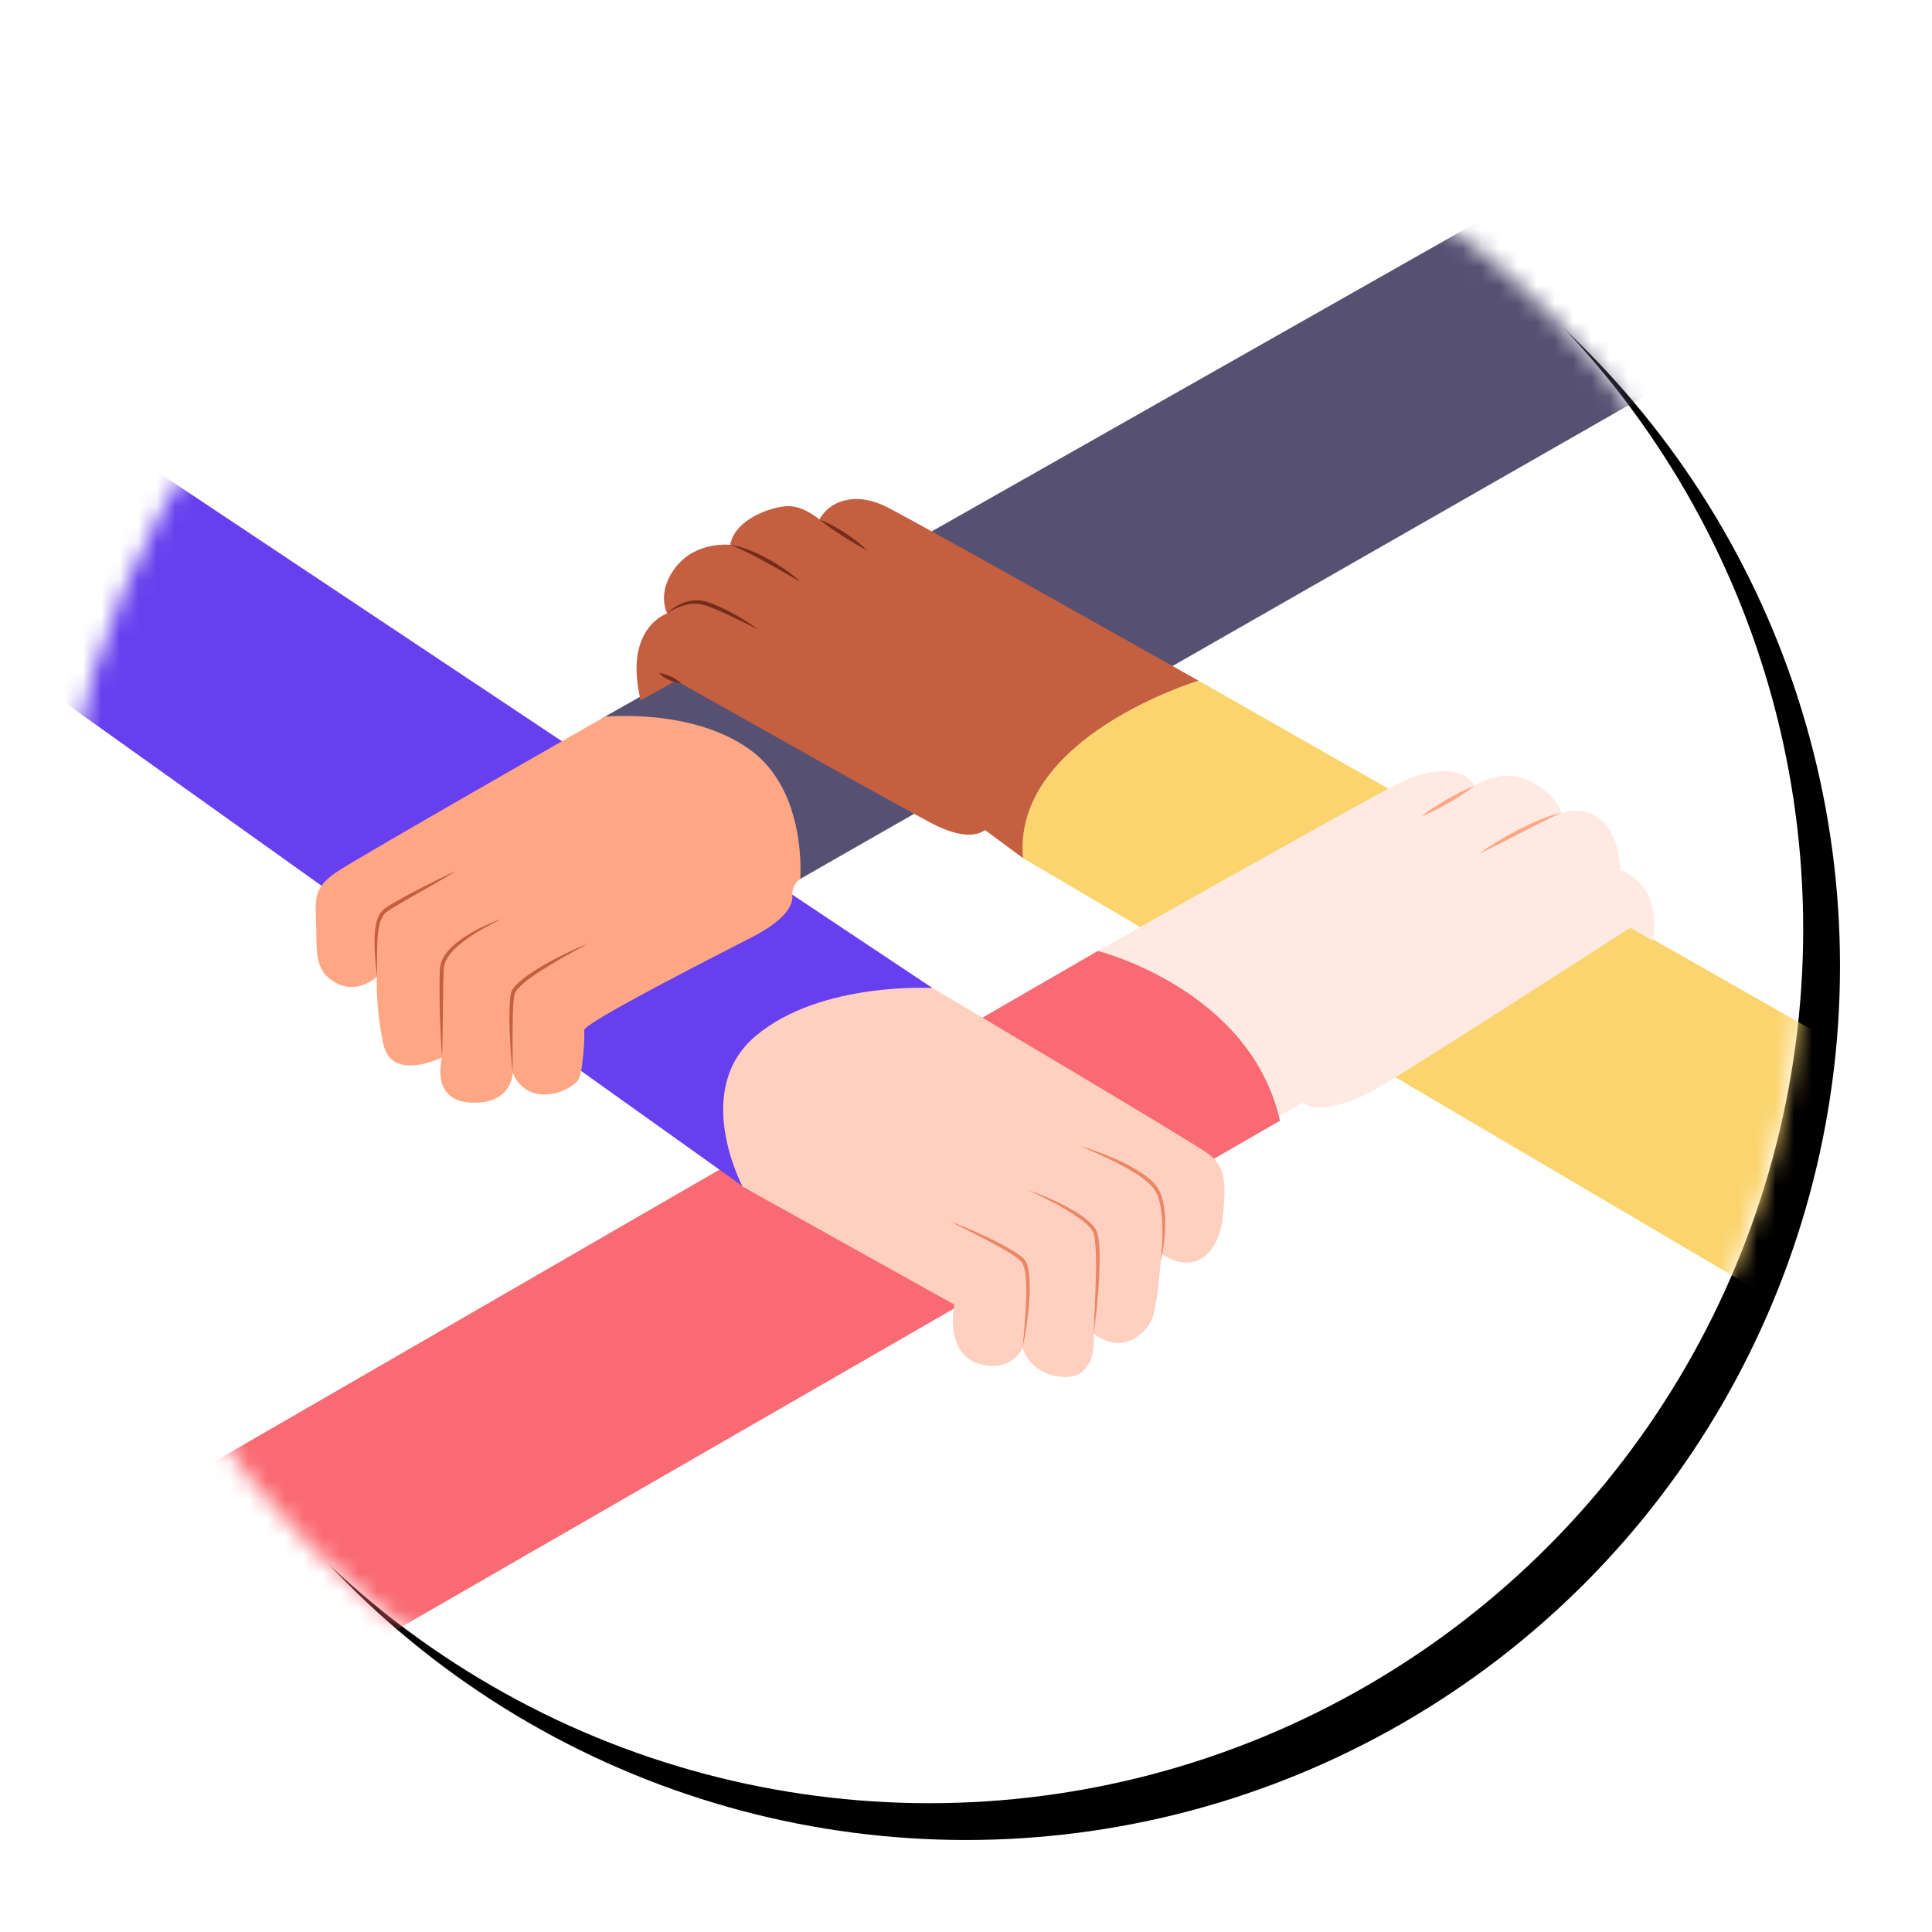 <?xml version="1.0" encoding="UTF-8"?>
<svg width="105px" height="105px" viewBox="0 0 105 105" version="1.1" xmlns="http://www.w3.org/2000/svg" xmlns:xlink="http://www.w3.org/1999/xlink">
    <title>팀워크_원</title>
    <defs>
        <circle id="path-1" cx="47.5" cy="47.5" r="47.5"></circle>
        <filter x="-6.8%" y="-6.8%" width="117.9%" height="117.9%" filterUnits="objectBoundingBox" id="filter-3">
            <feOffset dx="2" dy="2" in="SourceAlpha" result="shadowOffsetOuter1"></feOffset>
            <feGaussianBlur stdDeviation="2.5" in="shadowOffsetOuter1" result="shadowBlurOuter1"></feGaussianBlur>
            <feColorMatrix values="0 0 0 0 0   0 0 0 0 0   0 0 0 0 0  0 0 0 0.2 0" type="matrix" in="shadowBlurOuter1"></feColorMatrix>
        </filter>
    </defs>
    <g id="로그인-후" stroke="none" stroke-width="1" fill="none" fill-rule="evenodd">
        <g id="서비스-소개_pc(1200)" transform="translate(-379, -2089)">
            <g id="팀워크_원" transform="translate(382, 2092)">
                <mask id="mask-2" fill="white">
                    <use xlink:href="#path-1"></use>
                </mask>
                <g id="Oval">
                    <use fill="black" fill-opacity="1" filter="url(#filter-3)" xlink:href="#path-1"></use>
                    <use fill="#FFFFFF" fill-rule="evenodd" xlink:href="#path-1"></use>
                </g>
                <g id="teamwork" mask="url(#mask-2)">
                    <g transform="translate(-16.193, -14.775)">
                        <path d="M78.333,48.768 C78.333,48.768 68.202,51.819 68.792,58.413 L123.773,90.77 L152.116,90.77 L78.333,48.768 Z" id="Fill-3" fill="#FBD46E"></path>
                        <path d="M72.858,63.457 C72.858,63.457 87.873,54.968 89.447,54.23 C91.021,53.492 92.742,53.443 93.332,54.476 C93.332,54.476 94.758,53.443 96.332,54.23 C97.906,55.017 98.053,55.952 98.053,55.952 C98.053,55.952 99.43,55.46 100.365,56.494 C101.299,57.527 101.25,59.065 101.25,59.065 C101.25,59.065 103.526,59.668 103.027,62.903 L101.794,62.197 C101.794,62.197 89.804,69.928 87.978,70.961 C86.152,71.995 84.529,72.2 83.988,71.704 L82.697,72.429 C82.697,72.429 71.513,70.469 72.858,63.457" id="Fill-5" fill="#FFE9E3"></path>
                        <path d="M90.431,56.149 C90.873,55.798 91.347,55.503 91.829,55.221 C92.314,54.945 92.807,54.682 93.332,54.476 C92.89,54.827 92.416,55.122 91.934,55.404 C91.449,55.68 90.956,55.943 90.431,56.149" id="Fill-7" fill="#FFA784"></path>
                        <path d="M93.578,58.167 C94.257,57.676 94.98,57.255 95.72,56.867 C96.092,56.677 96.47,56.496 96.857,56.336 C97.243,56.175 97.641,56.032 98.053,55.952 C97.666,56.11 97.297,56.301 96.926,56.486 L95.817,57.055 C95.077,57.434 94.34,57.82 93.578,58.167" id="Fill-9" fill="#FFA784"></path>
                        <path d="M0,105.566 L72.858,63.457 C72.858,63.457 81.136,65.524 82.759,72.684 L12.744,113.023 L0,105.566 Z" id="Fill-13" fill="#FA6A72"></path>
                        <path d="M10.022,29.607 L63.874,65.474 C63.874,65.474 51.776,69.14 53.842,76.448 L10.022,45.182 L10.022,29.607 Z" id="Fill-15" fill="#683FEE"></path>
                        <path d="M65.055,82.673 L53.554,76.266 C53.554,76.266 50.744,71.01 54.285,68.058 C57.825,65.105 63.874,65.474 63.874,65.474 C63.874,65.474 77.792,73.717 78.825,74.455 C79.857,75.193 79.808,76.128 79.661,77.851 C79.513,79.573 78.333,81.246 76.316,79.917 C76.316,79.917 76.12,82.427 75.874,83.264 C75.628,84.1 74.3,85.528 72.628,84.248 C72.628,84.248 72.923,86.659 71.054,86.61 C69.186,86.561 68.767,85.035 68.767,85.035 C68.767,85.035 68.153,86.462 66.333,85.872 C64.514,85.282 65.055,82.673 65.055,82.673" id="Fill-17" fill="#FFD0C0"></path>
                        <path d="M64.809,78.146 C65.539,78.419 66.255,78.73 66.96,79.065 C67.314,79.229 67.659,79.414 68.001,79.607 C68.171,79.705 68.339,79.807 68.504,79.919 C68.584,79.98 68.668,80.031 68.745,80.104 C68.783,80.14 68.823,80.167 68.861,80.212 C68.901,80.257 68.931,80.305 68.956,80.354 C69.054,80.551 69.086,80.752 69.115,80.95 C69.14,81.148 69.15,81.346 69.155,81.543 C69.161,81.937 69.148,82.329 69.111,82.719 C69.042,83.499 68.93,84.272 68.767,85.035 C68.804,84.647 68.845,84.26 68.872,83.871 C68.906,83.484 68.933,83.096 68.949,82.708 C68.96,82.321 68.979,81.934 68.962,81.549 C68.943,81.171 68.92,80.767 68.769,80.451 C68.735,80.371 68.681,80.323 68.608,80.258 C68.545,80.194 68.462,80.142 68.388,80.084 C68.232,79.975 68.07,79.872 67.904,79.773 C67.572,79.575 67.228,79.395 66.887,79.209 C66.201,78.845 65.504,78.498 64.809,78.146" id="Fill-19" fill="#EA8865"></path>
                        <path d="M69.063,76.448 C69.843,76.719 70.604,77.049 71.332,77.449 C71.697,77.648 72.048,77.875 72.368,78.155 C72.525,78.298 72.679,78.453 72.783,78.66 C72.876,78.876 72.896,79.086 72.925,79.296 C72.984,80.132 72.949,80.958 72.894,81.784 C72.834,82.608 72.75,83.431 72.628,84.248 L72.682,83.011 C72.703,82.599 72.72,82.187 72.732,81.775 C72.754,80.953 72.788,80.126 72.715,79.316 C72.702,79.217 72.692,79.116 72.676,79.018 C72.652,78.927 72.64,78.823 72.601,78.746 C72.522,78.581 72.385,78.432 72.239,78.297 C71.943,78.026 71.597,77.806 71.25,77.588 C70.901,77.374 70.54,77.179 70.173,76.992 C69.809,76.8 69.436,76.624 69.063,76.448" id="Fill-21" fill="#EA8865"></path>
                        <path d="M71.89,74.062 C72.6,74.265 73.293,74.525 73.967,74.831 C74.307,74.98 74.634,75.155 74.954,75.346 C75.275,75.534 75.584,75.752 75.859,76.018 C75.924,76.089 75.995,76.153 76.048,76.238 C76.103,76.319 76.166,76.396 76.201,76.487 C76.289,76.661 76.346,76.844 76.391,77.028 C76.478,77.397 76.519,77.771 76.517,78.143 C76.522,78.888 76.439,79.627 76.28,80.348 C76.317,79.981 76.347,79.614 76.358,79.247 C76.374,78.88 76.376,78.513 76.355,78.149 C76.331,77.785 76.297,77.422 76.205,77.075 C76.16,76.903 76.103,76.732 76.021,76.579 C75.989,76.496 75.931,76.432 75.882,76.362 C75.837,76.288 75.769,76.23 75.708,76.166 C75.459,75.916 75.165,75.699 74.854,75.51 C74.546,75.315 74.222,75.146 73.897,74.976 C73.572,74.806 73.239,74.653 72.903,74.502 C72.57,74.346 72.23,74.205 71.89,74.062" id="Fill-23" fill="#EA8865"></path>
                        <path d="M159.636,0 L135.536,0 L45.875,50.835 C45.875,50.835 54.137,52.458 56.682,59.544 L159.636,0.667 L159.636,0 Z" id="Fill-25" fill="#565072"></path>
                        <path d="M33.679,64.859 C33.679,64.859 32.646,65.843 31.466,65.204 C30.286,64.564 30.418,63.58 30.376,62.103 C30.335,60.627 30.187,60.037 31.515,59.151 C32.843,58.265 46.067,50.728 46.067,50.728 C46.067,50.728 50.793,50.244 53.94,52.508 C57.088,54.771 56.682,59.545 56.682,59.545 C56.682,59.545 56.203,59.84 56.252,60.48 C56.301,61.119 55.612,61.907 54.088,62.694 C52.563,63.481 44.891,67.369 44.941,67.763 C44.99,68.156 44.856,70.052 44.646,70.42 C44.252,71.109 41.892,72.044 41.056,70.076 C41.056,70.076 41.056,71.798 38.793,71.7 C36.531,71.601 37.22,69.239 37.22,69.239 C37.22,69.239 34.466,70.617 34.023,68.501 C33.58,66.385 33.679,64.859 33.679,64.859" id="Fill-27" fill="#FFA784"></path>
                        <path d="M38.007,59.102 C37.425,59.457 36.834,59.794 36.244,60.132 C35.656,60.472 35.054,60.794 34.482,61.151 C34.337,61.239 34.199,61.321 34.098,61.436 C33.994,61.55 33.92,61.691 33.868,61.843 C33.759,62.148 33.74,62.488 33.71,62.822 C33.687,63.159 33.683,63.498 33.684,63.838 L33.679,64.859 C33.6,64.182 33.54,63.503 33.548,62.816 C33.553,62.472 33.576,62.124 33.686,61.782 C33.741,61.612 33.824,61.442 33.947,61.302 C34.071,61.158 34.228,61.062 34.371,60.971 C34.963,60.624 35.561,60.301 36.167,59.99 C36.774,59.681 37.384,59.38 38.007,59.102" id="Fill-29" fill="#C45F3F"></path>
                        <path d="M37.22,69.239 C37.159,68.471 37.125,67.702 37.101,66.932 C37.078,66.162 37.07,65.394 37.093,64.619 C37.096,64.522 37.106,64.423 37.116,64.325 C37.131,64.223 37.153,64.117 37.192,64.022 C37.268,63.83 37.375,63.654 37.504,63.503 C37.757,63.193 38.065,62.945 38.388,62.729 C38.713,62.514 39.052,62.325 39.398,62.155 C39.749,61.992 40.103,61.84 40.466,61.71 C39.778,62.054 39.095,62.412 38.482,62.862 C38.181,63.092 37.881,63.329 37.654,63.623 C37.535,63.766 37.444,63.927 37.381,64.092 C37.348,64.176 37.334,64.26 37.321,64.348 C37.314,64.441 37.306,64.534 37.304,64.629 C37.264,65.392 37.274,66.162 37.262,66.931 C37.253,67.7 37.246,68.469 37.22,69.239" id="Fill-31" fill="#C45F3F"></path>
                        <path d="M41.056,70.076 C40.97,69.302 40.918,68.525 40.891,67.747 C40.874,67.357 40.874,66.968 40.886,66.576 C40.892,66.381 40.903,66.185 40.923,65.987 C40.942,65.884 40.941,65.794 40.986,65.676 C41.031,65.572 41.09,65.481 41.156,65.403 C41.426,65.091 41.75,64.865 42.073,64.644 C42.4,64.427 42.733,64.222 43.078,64.039 C43.763,63.668 44.465,63.33 45.187,63.038 C44.845,63.225 44.502,63.407 44.166,63.6 C43.826,63.788 43.489,63.979 43.158,64.18 C42.829,64.384 42.497,64.582 42.182,64.803 C41.869,65.022 41.555,65.256 41.319,65.537 C41.258,65.605 41.211,65.68 41.177,65.753 C41.149,65.816 41.14,65.924 41.123,66.011 C41.101,66.2 41.086,66.392 41.077,66.584 C41.057,66.969 41.06,67.357 41.052,67.745 C41.048,68.132 41.049,68.521 41.053,68.909 L41.056,70.076 Z" id="Fill-33" fill="#C45F3F"></path>
                        <path d="M78.333,48.768 C78.333,48.768 63.137,40.205 61.366,39.319 C59.596,38.433 58.219,39.073 57.727,40.008 C57.727,40.008 56.876,39.264 56.018,39.282 C55.088,39.302 53.104,40.021 52.883,41.386 C52.883,41.386 51.06,41.165 49.943,42.567 C48.826,43.969 49.453,45.114 49.453,45.114 C49.453,45.114 47.055,45.889 48.014,49.838 L49.943,48.768 C49.943,48.768 62.743,56.001 64.071,56.641 C65.399,57.281 66.235,57.232 66.727,56.887 L68.792,58.413 C68.202,51.819 78.333,48.768 78.333,48.768" id="Fill-37" fill="#C45F3F"></path>
                        <path d="M52.883,41.386 C53.242,41.434 53.592,41.545 53.928,41.676 C54.267,41.806 54.592,41.967 54.91,42.139 C55.228,42.312 55.534,42.504 55.831,42.709 C55.98,42.812 56.123,42.922 56.267,43.03 C56.406,43.147 56.548,43.257 56.682,43.379 C56.364,43.206 56.053,43.029 55.743,42.849 C55.431,42.674 55.124,42.492 54.809,42.324 C54.497,42.151 54.182,41.985 53.862,41.826 C53.541,41.672 53.221,41.513 52.883,41.386" id="Fill-39" fill="#752C1B"></path>
                        <path d="M57.727,40.008 C58.21,40.195 58.658,40.448 59.092,40.721 C59.521,41.001 59.94,41.304 60.297,41.681 C59.84,41.438 59.408,41.172 58.978,40.899 C58.55,40.621 58.126,40.338 57.727,40.008" id="Fill-41" fill="#752C1B"></path>
                        <path d="M49.453,45.114 C49.768,44.791 50.18,44.549 50.637,44.448 C50.865,44.395 51.105,44.388 51.339,44.424 C51.576,44.459 51.794,44.543 52.004,44.626 C52.425,44.797 52.83,45.001 53.223,45.225 C53.616,45.448 53.995,45.693 54.358,45.963 L53.146,45.371 C52.742,45.178 52.338,44.985 51.925,44.821 C51.718,44.736 51.513,44.657 51.306,44.621 C51.097,44.577 50.88,44.578 50.666,44.61 C50.24,44.677 49.82,44.854 49.453,45.114" id="Fill-43" fill="#752C1B"></path>
                        <path d="M49.01,48.362 C49.245,48.379 49.453,48.455 49.654,48.544 C49.853,48.64 50.045,48.749 50.21,48.918 C49.975,48.901 49.767,48.826 49.566,48.736 C49.367,48.64 49.175,48.53 49.01,48.362" id="Fill-45" fill="#752C1B"></path>
                    </g>
                </g>
            </g>
        </g>
    </g>
</svg>